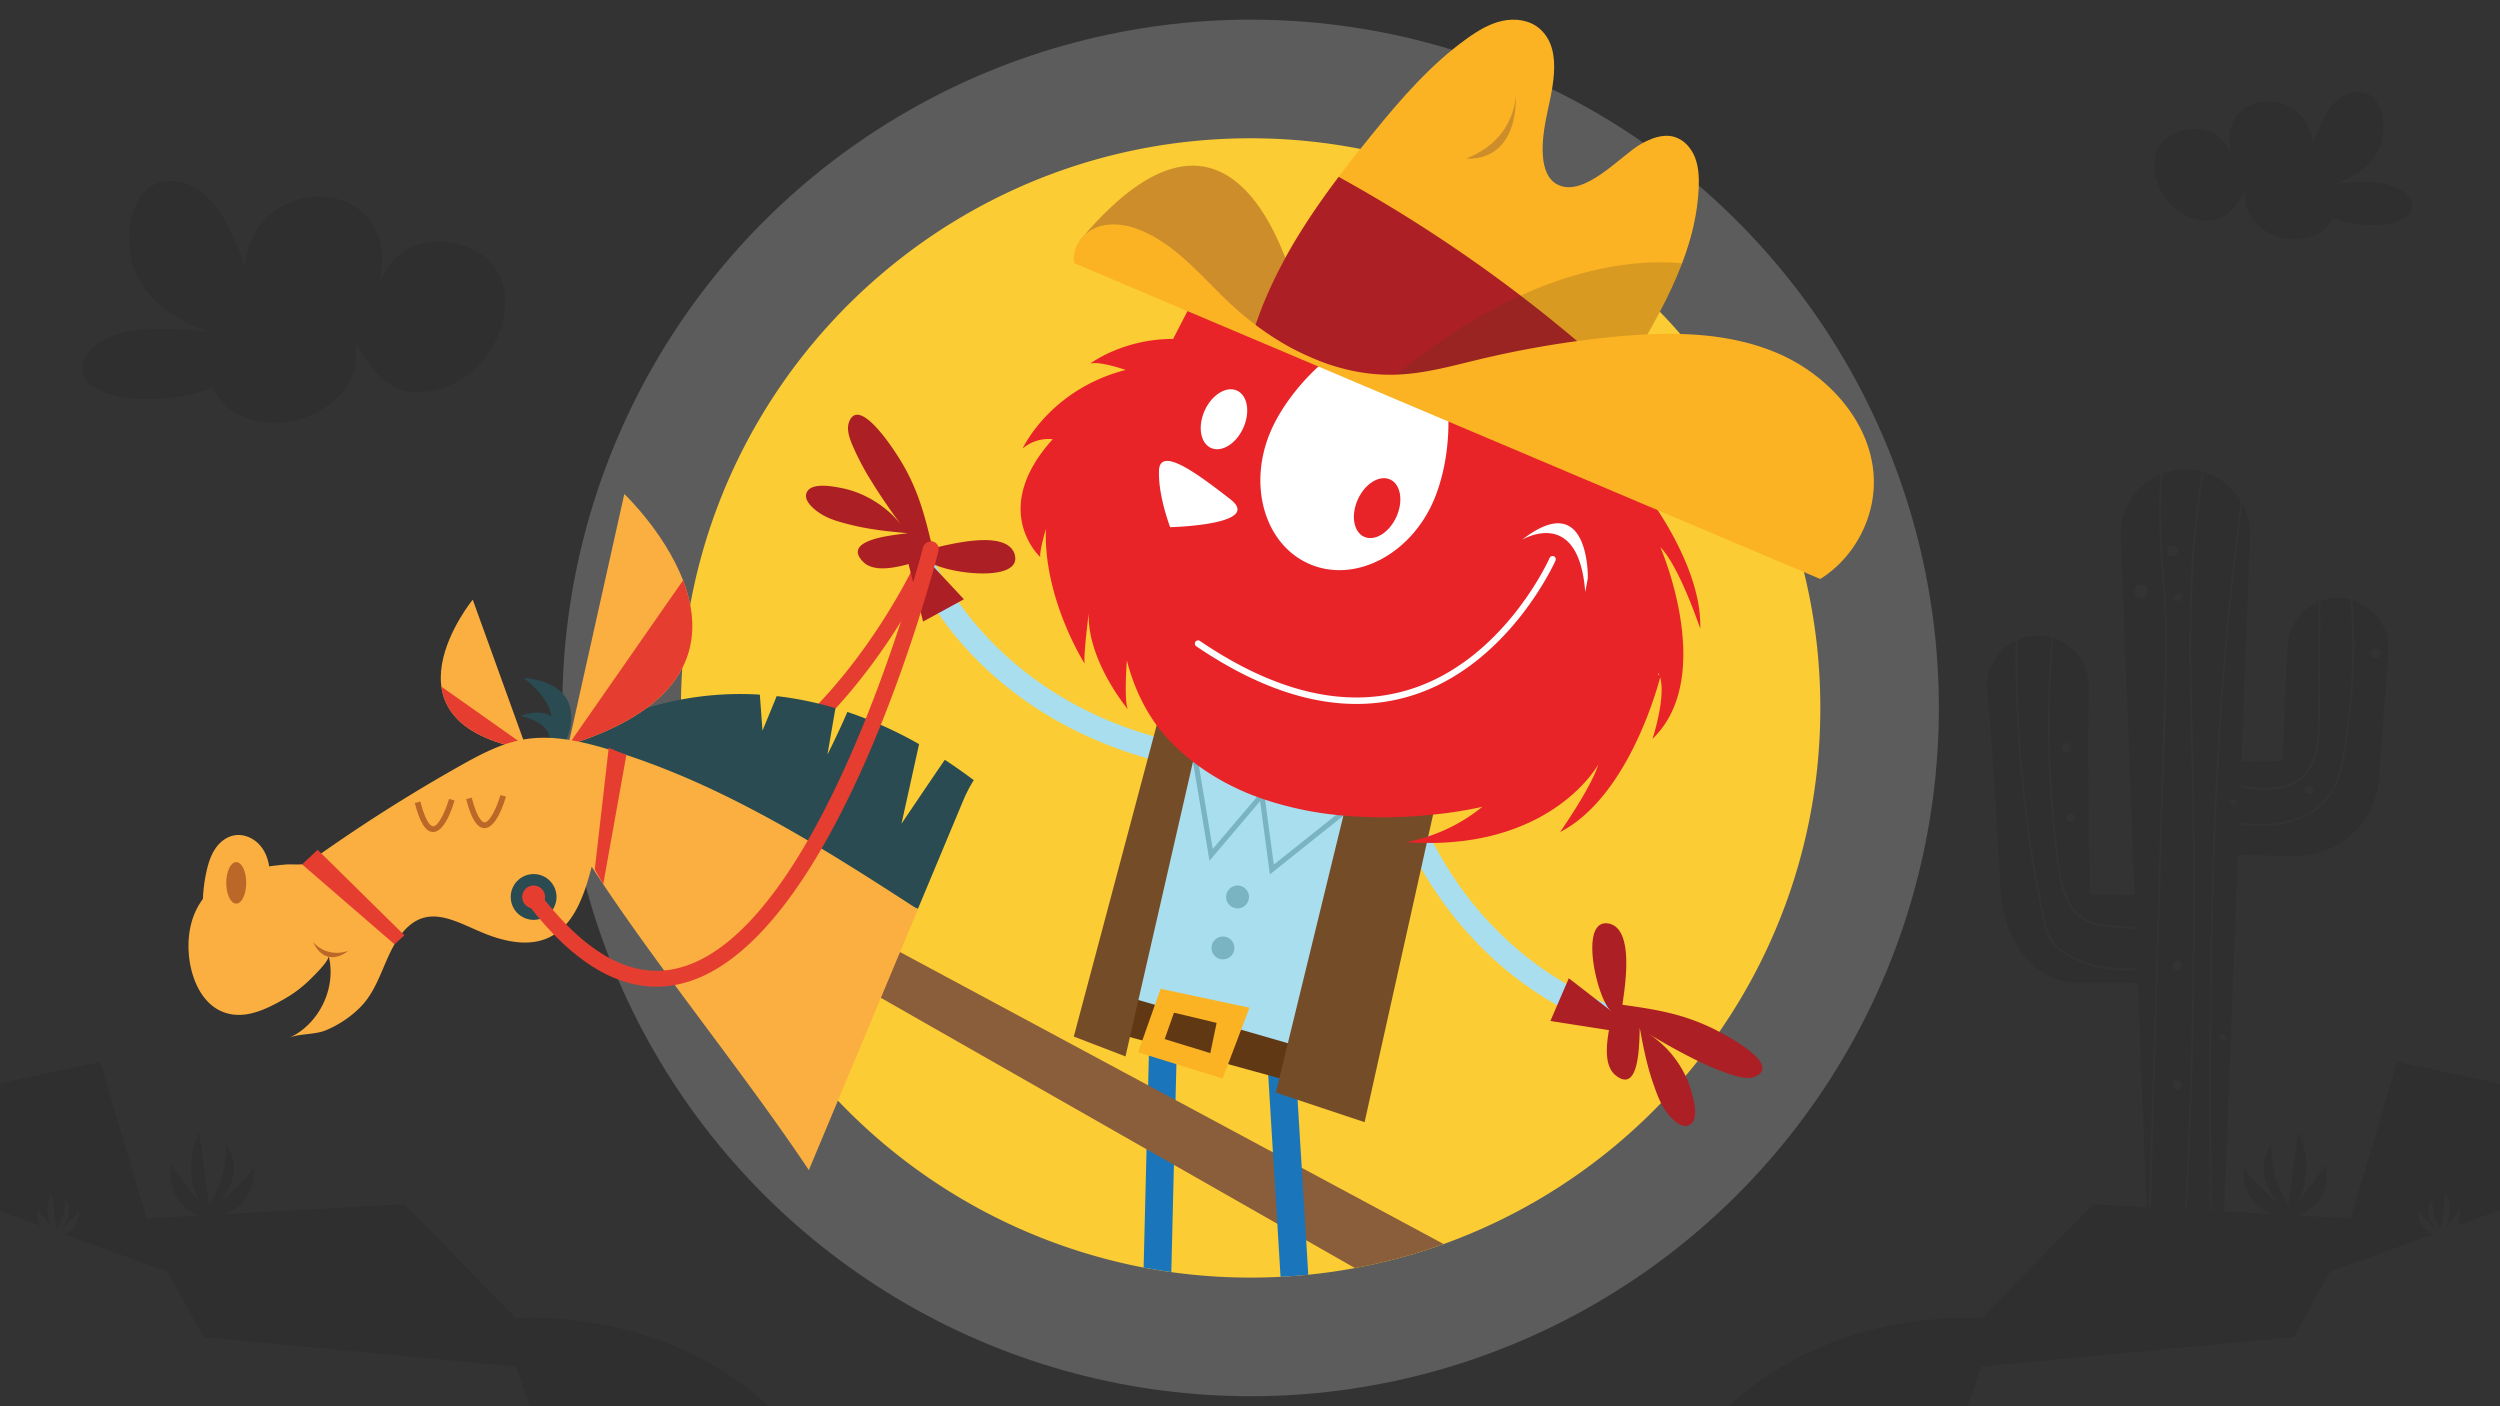 <svg viewBox="0 0 1920 1080" xmlns="http://www.w3.org/2000/svg"><rect x="0" y="0" width="1920" height="1080" fill="#333333" stroke="none"/><circle cx="960.45" cy="543.7" fill="#fff" opacity=".2" r="528.6"/><path d="m1398 543.7a435.55 435.55 0 0 1 -77.54 248.74q-7.9 11.41-16.51 22.3-4.62 5.87-9.45 11.55-9.06 10.71-18.8 20.81a437.72 437.72 0 0 1 -166.94 108.33 431.3 431.3 0 0 1 -68.09 18.43q-17.68 3.3-35.86 5.12-10.57 1.07-21.29 1.62-11.43.6-23 .6a442.12 442.12 0 0 1 -61.01-4.2q-10.72-1.5-21.27-3.51a438.52 438.52 0 0 1 -312.24-240.34q-2.7-5.61-5.23-11.32a432.92 432.92 0 0 1 -28-85.68q-1.47-6.81-2.71-13.69-1.12-6.11-2.06-12.25-1-6.56-1.79-13.17a438.8 438.8 0 0 1 -3.21-53.34q0-3.23 0-6.43.16-12.21 1-24.26a434.11 434.11 0 0 1 6.07-48.35.08.08 0 0 0 0 0s0 0 0 0c37.27-203.96 215.78-358.46 430.38-358.46a437.23 437.23 0 0 1 314.32 133.19q8.1 8.36 15.72 17.13a435.86 435.86 0 0 1 107.51 287.18z" fill="#fbcc34"/><g fill="#231f20"><path d="m340.23 297.83c-34.61 11-50.08-5.2-67.44-34.61 8 44.62-47.67 74.54-88.11 55.78-11-4.69-16.86-12.43-20.92-21.43-47.66 18.77-117.51 7-96.85-25.1 15.85-25.35 67.57-20.28 92.54-17.62-20.15-7.73-42.21-20.41-52.73-40.06-15.72-27.79-7.48-86.2 34.35-74.16 25.1 6 39.43 42.09 46.78 63.51 9.38-78.34 127.66-68.58 101.92 18.64 7.48-26.88 28.78-40.69 55.4-36.51 66.83 9.73 47.67 95.08-4.94 111.56z" opacity=".2"/><path d="m1683.62 167.45c21.1 6.7 30.5-3.2 41.2-21.1-4.9 27.2 29.1 45.4 53.7 34 6.7-2.8 10.3-7.5 12.7-13 29.1 11.4 71.7 4.3 59-15.3-9.7-15.5-41.2-12.4-56.4-10.8 12.3-4.7 25.7-12.4 32.1-24.4 9.6-16.9 4.6-52.6-21-45.2-15.3 3.6-24.1 25.6-28.5 38.7-5.7-47.8-77.8-41.8-62.2 11.4-4.6-16.4-17.5-24.8-33.8-22.3-40.5 5.9-28.9 57.9 3.2 68z" opacity=".2"/><path d="m593 1082.36c-85-80.53-196.64-69.71-196.64-69.71l-85.85-87.86-137 7.59c24.57-10.86 21.25-35.54 21.25-35.54-2 5.55-29.21 30.11-29.21 30.11 25.7-26.94 7.93-48.23 7.93-48.23 1 29.21-13.13 46.41-13.13 46.41l-7.25-55.46c-14.4 28.69.25 54.14.88 55.21l-22.39-30.3c-3.79 23.93 11.07 34.61 20.83 39l-39.82 2.21-35.6-120.3-80.84 17.3-1.92 95.26 36.86 13.35c-1.89-3-3-7.11-2.1-12.57l11.2 15.17c-.31-.54-7.64-13.26-.45-27.61l3.63 27.74s7.07-8.6 6.57-23.21c0 0 8.88 10.63-4 24.11.41-.37 13.59-12.33 14.6-15a17.49 17.49 0 0 1 -11.26 18l79.27 28.64 27.76 50.16 240 22.71 11.61 33.46" opacity=".2"/></g><path d="m1215.86 368.3c7.21 10.82 13.91 22.14 18 34.5 12.32 37.27-1.52 79.8-28 108.77s-63.81 46-101.78 55.95c-65.59 17.22-141.82 13-192.76-31.74-13.88-12.2-25.33-26.92-35.7-42.22-13-19.19-24.7-40.27-26.77-63.36-2.2-24.45 6.59-48.46 16.3-71 12-28 26-55.73 46.93-77.94 32.3-34.36 80.71-52.13 127.54-49.05 43.92 2.89 87 39.93 118.51 68.79a369.6 369.6 0 0 1 57.73 67.3z" fill="#fff"/><path d="m904 796.62-.11 4.26v.28l-.13 5.22-.27 10.9-.69 27.53-1.23 49.81-2 82.37q-10.72-1.5-21.27-3.51l2.25-90.86 1.22-49.13.57-22.77.25-10.18.11-4.45 3.22.08 9.16.23z" fill="#1b75bb"/><path d="m1108.71 955.43a431.3 431.3 0 0 1 -68.09 18.43l-37.49-21.36-22.13-12.63-79.41-45.25-21.06-12-204-116.27-54.47-31 21.47-29.8 47.7 25.63 190.48 102.31 21.07 11.32 74.82 40.19 22.11 11.88z" fill="#8a5d3b"/><path d="m432.17 570.32s1.44-31.92-32.66-20.66c0 0 25 5.2 22.1 19.83z" fill="#294b51"/><path d="m434.47 569.36s21.7-43.48-32.63-48.88c0 0 31.47 22.63 18.47 41.2z" fill="#294b51"/><path d="m458.86 634.94c171.88 0 260.67-208.55 261.6-210.8a6.1 6.1 0 0 0 -11.27-4.68c-1 2.31-98 230.08-283.14 200.65a6.1 6.1 0 1 0 -1.91 12 220.29 220.29 0 0 0 34.72 2.83z" fill="#e63d31"/><path d="m692.34 632.64s19.15-28.48 33.27-49.1q11 7.2 22.25 15.62a108 108 0 0 0 -8.09 15.58l-34.77 83.18-193.8-69.49-74.73-56.2s58.32-44.18 147.08-38.75l2.05 27.69 10.91-26.56a263.12 263.12 0 0 1 45.12 9.27l-6.15 35.64s8.74-17.36 15.31-32.76a313.77 313.77 0 0 1 55.06 24.73z" fill="#294b51"/><path d="m436.47 572.23 43-192.84s142.36 134.99-43 192.84z" fill="#faaf40"/><path d="m404.62 575.65-41.56-115.13s-76.88 94.11 41.56 115.13z" fill="#faaf40"/><path d="m524.58 445.69c16.41 42.62 11 95.6-88.11 126.54z" fill="#e63d31"/><path d="m404.28 574.72-2.61.36c-44.12-8.52-59.93-27.56-62.68-47.73l64.68 45.65z" fill="#e63d31"/><path d="m621.19 898.65c-49.6-74.45-119.52-159.8-166.75-233-5.69 21.69-13.7 46.2-34.33 55-13.15 5.61-28.36 3.13-41.9-1.46-24.64-8.34-48.41-28.36-69.35-2.62-14 17.25-16.38 41.39-32.51 57.33a81.73 81.73 0 0 1 -26 17.31c-8.9 3.71-20.48 2.36-28.61 6 23.32-10.32 37-38.66 30.58-63.34 1 3.82-11.5 15.7-14.06 18.25a92.82 92.82 0 0 1 -19.26 14.7c-11 6.33-24.23 13.25-37.34 12.57-25.19-1.31-36-27.95-36.83-49.8-.7-17.42 4.23-33.83 17.13-46.11 15.19-14.44 38.31-17.9 58.41-19.61 1.44-.12 14.92.4 15.54-.64 6.25-4.62 12.59-9.12 19-13.53q47.88-33.13 98.71-61.71c9-5.08 18.28-10.1 27.9-14a101.6 101.6 0 0 1 20.85-6.12c21.21-3.63 42.94 1.12 63.57 7.23 86.27 25.51 163.44 74.24 239 123.3z" fill="#faaf40"/><path d="m267.36 730.31s-16.57 14.46-27-6.82c.03 0 9.78 12.51 27 6.82z" fill="#bb6728"/><path d="m372.11 636c9.15 0 15.3-20.16 16.44-24.21l-4.24-1.2c-2.39 8.49-7.92 21-12.2 21-1.15 0-5.28-1.42-9.85-19l-4.25 1.1c3.93 15.17 8.39 22.25 14.06 22.31z" fill="#bb6728"/><path d="m332.63 639c9.15 0 15.3-20.17 16.44-24.22l-4.23-1.19c-2.4 8.49-7.93 21-12.2 21-1.15 0-5.28-1.42-9.85-19l-4.25 1.1c3.93 15.16 8.4 22.25 14.06 22.31z" fill="#bb6728"/><circle cx="409.83" cy="688.87" fill="#294b51" r="17.59"/><circle cx="409.83" cy="688.87" fill="#e63d31" r="8.8"/><path d="m303 725.23-71.01-61.4 11.97-11.17 66.61 65.63z" fill="#e63d31"/><path d="m456.78 667.75 10.72-93.41 13.55 5.54-17.78 99.23z" fill="#e63d31"/><path d="m1004.75 979q-10.57 1.07-21.29 1.62l-2.46-40.75-3.4-54.87-3.6-59.26-.32-5.24-1.11-18.12 16.49-1h.55l4.26-.26.09 1.52 1.47 23.92.32 5.22.79 12.94 3.2 52.2 3.41 55.62z" fill="#1b75bb"/><path d="m835.16 565.51c28.2 12.89 62 23.21 102.17 28.19l2.16-17.44c-179.12-22.18-226.58-155-227-156.36l-16.62 5.69c.51 1.5 12.92 37 49 75.61 19.69 21.05 48.99 45.43 90.29 64.31z" fill="#a9deee"/><path d="m699.51 432.74c-10.26 2.83-28.19 7.47-36.74-1.38-16.54-17 23.14-20.38 34.52-21.86-14.54-1.29-29.13-2.79-43.34-6.31-7.57-1.88-15.37-3.82-22.19-7.74-4.94-2.85-16-10.88-11.85-17.92s19.72-4 26.13-2.75c18 3.44 35.9 14.51 46.75 29.34-8.21-11.19-16.17-22.57-23.45-34.4a200.3 200.3 0 0 1 -12.62-23.22c-2.78-6.21-7.26-15.3-4.67-22.31 7.31-19.79 32.25 18.19 36.17 24.12 15.37 23.26 21.23 44 27.54 70.92l.45 1.91c13.42-3.17 55.7-14.37 62.77 3.69 8.42 23.79-54.57 15.72-66.17 6z" fill="#ac1f24"/><path d="m712.82 430.81 27.46 29.43-31.37 17.11-13.08-51.76z" fill="#ac1f24"/><path d="m1091.23 666.59c-15.44-26.89-28.85-59.57-37.52-99.12l17.16-3.76c38.67 176.29 175.32 211.29 176.7 211.59l-4.13 17.08c-1.53-.37-38-9.45-79.81-41.83-22.79-17.66-49.78-44.55-72.4-83.96z" fill="#a9deee"/><path d="m1236 789.37c-1.87 10.48-4.83 28.76 4.78 36.45 18.49 14.9 18.14-24.92 18.56-36.39 2.63 14.36 5.48 28.75 10.3 42.57 2.57 7.37 5.22 15 9.76 21.38 3.29 4.66 12.31 14.9 18.94 10.14s2.13-20 .32-26.27c-5.09-17.62-17.77-34.4-33.54-43.84 11.89 7.15 24 14 36.41 20.17a201 201 0 0 0 24.3 10.42c6.44 2.18 15.91 5.81 22.65 2.58 19-9.11-21.1-30.43-27.37-33.78-24.58-13.15-45.78-17.06-73.17-20.86l-1.94-.27c1.92-13.66 9.16-56.79-9.49-62.16-24.46-6.18-10.6 55.79.18 66.43z" fill="#ac1f24"/><path d="m1236.68 775.94-31.84-24.62-14.14 32.82 52.74 8.24z" fill="#ac1f24"/><path d="m913.47 536.86-79.22 245.02 199.83 55.36 69.88-251.81z" fill="#a9deee"/><path d="m1032.47 623.33-55.7 44.46-7.66-57.17-38.98 45.89-13.27-79.6z" fill="none" stroke="#7ab3c1" stroke-miterlimit="10" stroke-width="3.97"/><path d="m840.94 758.39 201.39 58.19-6.4 26.24-204.29-56.31z" fill="#603813"/><path d="m890.9 547.25-66.23 248.84 39.7 15.24 57.84-252.54z" fill="#754c28"/><path d="m1038.33 599.32-58.51 239.8 68.18 22.72 55.96-251.22z" fill="#754c28"/><path d="m891.33 759.39-4.33 12.31-8 22.58-1.7 4.82-3.21 9.1 8.16 2.52 21.19 6.56 35.55 11 4.17-11 1.78-4.71 8.23-21.72 6.41-16.93zm38.18 49.42-16.8-5.2h-.13l-8.71-2.69-9.41-2.92.56-1.57 6.59-18.69 32.75 7.81-4.74 22.77z" fill="#fbb324"/><path d="m504.15 757.76a79.87 79.87 0 0 0 15.79-1.59c120.66-24.23 197.58-320.27 200.8-332.85a6.1 6.1 0 0 0 -11.82-3c-.77 3-78.2 301.19-191.39 323.92-34.17 6.86-69-13-103.75-59a6.1 6.1 0 1 0 -9.74 7.35c32.69 43.31 66.3 65.17 100.11 65.17z" fill="#e63d31"/><ellipse cx="1057.65" cy="390.66" fill="#e82429" rx="24.16" ry="16.24" transform="matrix(.413 -.911 .911 .413 264.92 1192.42)"/><path d="m1273.11 391.8c-4-6-6.65-9.56-6.65-9.56 13.36-12.37 24.72-23.78 34.43-34.27l-43.1-5.58.45-3.48a251 251 0 0 0 -19.87-43.91l-43.51-5.63-58.36-7.56-15.79-2-17.28-2.24q1.29 2.73 2.39 5.67a98.63 98.63 0 0 1 4.88 19.08 139.93 139.93 0 0 1 1.7 21.46c.15 21.61-4.08 44.22-11.72 61.5-18.34 41.53-61.05 62.89-95.4 47.71s-47.32-61.13-29-102.66c7.42-16.79 20.74-34.58 36.23-48.83q1.61-1.49 3.25-2.91l.36-.31a140.84 140.84 0 0 1 13.36-10.28l-35.54-4.61 2-15.13 1.42-11-6.49-.84-20.73-2.68-25.14-3.28.42-3.26-7.86-1-17.83-2.31-7.69 14.9-.08.16-11 21.36c-37.77-.15-62.93 18.36-63.7 18.94 7.2-2.14 27.26 4.86 27.26 4.86-58.4 15.08-79.14 60.36-79.14 60.36a30.85 30.85 0 0 1 23.13-7.17c-49.3 54.59-9.51 90.6-9.51 90.6-1-4 4.27-21.74 4.27-21.74-2.05 53.63 29.73 103.47 29.73 103.47-1-6.75 3.14-38.55 3.14-38.55-1.19 35.86 29.23 72.66 30.16 73.78-3.26-6-.86-37.69-.86-37.69 5.68 22.19 14.56 38.45 22.88 49.81a114.54 114.54 0 0 0 9.07 10.91l.8.84 1.23 1.24h-.06c.85.87 1.71 1.73 2.57 2.58a162.83 162.83 0 0 0 14.27 12.45q1.15.91 2.31 1.77c2.48 1.86 5 3.64 7.52 5.33a189 189 0 0 0 41.27 20.59c.72.26 1.44.52 2.17.76a257.8 257.8 0 0 0 59.53 12.67l2.76.25a343.31 343.31 0 0 0 40.48 1.14c6.54-.19 12.78-.54 18.61-1l1.78-.13c2.77-.24 5.45-.49 8-.76a316.13 316.13 0 0 0 37.8-6 131 131 0 0 1 -40.43 22.38l-1.07.36c-3.63 1.21-6.85 2.12-9.5 2.78-3.13.78-5.46 1.23-6.74 1.45-.72.13-1.1.18-1.1.18l1.23.08c2 .14 4.06.25 6 .33q4.56.2 8.94.21h4.93c94.74-1.44 126.8-60.27 126.8-60.27-5.24 17.42-29.34 51.89-29.34 51.89 50.86-26.2 73.81-107.18 76.87-118.77 4.45 15.9-5.93 47.26-5.93 47.26 49.55-47.72 6.05-147.26 6.05-147.26 14.56 14.47 30.63 62.55 30.63 62.55 1.23-34.79-21.13-73.46-32.66-90.99zm-53.65 52.27-2 10.58c-5-65.73-47.48-40.7-48.65-40 52.25-40.83 50.65 29.42 50.65 29.42zm-139.46 86.23c74.25-21.43 109.76-101 110.1-101.79a2.48 2.48 0 1 1 4.54 2c-.36.82-36.74 82.45-113.23 104.55a141.77 141.77 0 0 1 -27.68 5.08c-41.79 3.45-87.07-11.22-135-43.81a2.47 2.47 0 1 1 2.78-4.09c57.41 39.02 110.75 51.84 158.49 38.06zm-130-230.3c8.17 3.71 10.32 16.56 4.81 28.71s-16.61 19-24.78 15.29-10.32-16.56-4.81-28.71 16.65-19.03 24.78-15.29zm-59.92 61.43c.82-19.08 29.37 2.26 54.84 22s-46.24 21.45-46.24 21.45-9.37-24.43-8.56-43.49zm383.37 156.85c.19-.92.29-1.45.29-1.45a16.27 16.27 0 0 1 .68 1.7z" fill="#e82429"/><path d="m1001.48 247.9s-39.07-222.54-172.18-63.2l7.85 15.89 73.5 37.77 43.12 12.41z" fill="#cd8d2a"/><path d="m962.49 254.84 83.59 37.23 43 6.81 34.82 5.51 109.54-23.16 20.21-4.27c14-24 28.31-48.79 38.18-74.71 7.18-18.81 12-38.26 12.81-58.44.29-7.73-.09-15.64-2.87-22.85s-8.43-13.64-15.85-15.83c-8.8-2.57-18.17 1.14-26.12 5.73-15.18 8.79-43.15 41.19-63.53 30.93-15.3-7.65-11.81-35-9.32-48.49 3.89-21.11 15-54.42-4.6-71.34-7.66-6.63-18.75-8.1-28.62-5.92s-18.73 7.51-26.93 13.42c-27.86 19.86-50.52 46.11-72.17 72.65-9 11-17.92 22.25-26.54 33.73-27.57 36.57-51.91 75.53-65.6 119z" fill="#fbb324"/><path d="m962.49 254.84 83.59 37.23 77.82 12.32 109.54-23.16a1123.31 1123.31 0 0 0 -205.35-145.39c-27.57 36.57-51.91 75.53-65.6 119z" fill="#ac1f24"/><path d="m1072.46 287.77 16.62 11.11 34.82 5.51 109.54-23.16 20.21-4.27c14-24 28.31-48.79 38.18-74.71-35.13-3.41-116.55.9-219.37 85.52z" fill="#503914" opacity=".2"/><path d="m825.07 202.13c-2.43-11.77 6.56-23.75 17.89-27.76s24-1.53 35 3.3c26.49 11.61 45.3 35.26 66.39 55.06 34.78 32.65 80.4 56.7 128.08 55 21.68-.76 42.79-6.73 63.89-11.77a763.92 763.92 0 0 1 99.43-16.93c43.5-4.48 89-4.94 129.2 12.14s74.11 55.42 74.18 99.15c0 29.57-16.06 58.67-41.15 74.33z" fill="#fbb324"/><path d="m1126.22 121.68s39.35 5.35 38-50.58c-.01 0 1.38 35.07-38 50.58z" fill="#cd8d2a"/><path d="m203.34 692.72c2.2-7.26 3.93-14.76 3.77-22.34s-2.39-15.32-7.33-21.07-12.86-9.19-20.29-7.67c-5.93 1.2-11 5.35-14.31 10.4s-5.18 10.96-6.51 16.84a119.67 119.67 0 0 0 -2.82 31.46z" fill="#faaf40"/><ellipse cx="181.43" cy="678.04" fill="#bb6728" rx="7.67" ry="15.95"/><circle cx="950.43" cy="688.87" fill="#7ab3c1" r="8.8"/><circle cx="939.22" cy="728.03" fill="#7ab3c1" r="8.8"/><path d="m1923.83 928.05-1.92-95.26-80.85-17.3-35.69 120.27-39.82-2.21c9.76-4.36 24.62-15 20.83-39l-22.38 30.33c.63-1.07 15.28-26.52.88-55.21l-7.25 55.46s-14.14-17.2-13.13-46.41c0 0-17.77 21.29 7.93 48.23 0 0-27.17-24.56-29.21-30.11 0 0-3.32 24.68 21.25 35.54l-36.36-2 10.52-273.76 19.85.32 13.5.22 6.75.11 3.38.06h1l2-.05c1.32 0 2.62-.11 3.94-.21a64 64 0 0 0 29.71-10.57 65.46 65.46 0 0 0 12-10.38c.86-1 1.71-2 2.53-3.07l1.24-1.57 1.14-1.63c.75-1.1 1.49-2.22 2.2-3.34s1.31-2.33 1.93-3.5a39.84 39.84 0 0 0 1.75-3.6c.53-1.24 1-2.47 1.53-3.71s.87-2.54 1.26-3.82.75-2.57 1-3.87.56-2.61.82-3.93.37-2.62.51-3.93l.21-2 .12-1.15.13-1.68 1-13.46 2.05-26.91 1.45-19.08 2.66-34.75c0-.36.06-.89.07-1.25a38.75 38.75 0 0 0 -27.52-38.8 488.5 488.5 0 0 1 -3.84 104.14c-1.17 8.16-2.39 16.36-4.33 24.37-1.74 7.2-4.21 14.35-8.3 20.59-7.71 11.81-20.72 18.88-34.21 22-12.06 2.76-24.43 2.45-36.69 1.29l.06-1.52c13.71 1.29 27.58 1.52 40.87-2.48 13.92-4.19 25.89-12.92 32.12-26.3 3.17-6.83 4.92-14.24 6.29-21.6 1.56-8.33 2.79-16.71 3.85-25.1a488.56 488.56 0 0 0 2.56-95.81 38.83 38.83 0 0 0 -23.08 1.18q-.06 17.7-.17 35.41-.11 24.67-.23 49.32c0 11.9.06 24.19-3.7 35.63a37.57 37.57 0 0 1 -7.54 13.54 30.78 30.78 0 0 1 -15.87 9c-11 2.65-22.85 2.37-34.05 0l.06-1.56a85.38 85.38 0 0 0 15 1.74c8.1.21 16.89-.33 24.41-3.61 10.67-4.64 15.93-15.17 18.18-26.05 2.56-12.39 1.94-25.3 2-37.88q.17-37.49.35-75a38.75 38.75 0 0 0 -23.74 34.06l-2.36 53.94-1.18 27-.3 7.07-14.6.24-17.11.28 6.71-172.96c0-1.22 0-2.57 0-3.81a49.43 49.43 0 0 0 -5.81-21.51q-7.74 57.27-12.48 114.88-3.51 41.8-5.74 83.71-2 35.54-3.11 71.08-.81 23.64-1.32 47.29-.37 16.59-.63 33.16v2.67c-1 63.46-.75 126.93-.32 190.39l-1.53-.09q-.3-44.68-.35-89.36 0-49.36.64-98.72.3-20.14.76-40.29.51-22.5 1.26-45 .9-26.37 2.16-52.74.45-9.13.94-18.28c3.66-67.13 9.48-134.15 18.52-200.76a49.77 49.77 0 0 0 -28.34-22c-8.3 47.12-9.94 95.06-9.6 142.82.2 26.75.87 53.51 1.47 80.25.39 17.16.74 34.34.92 51.5.06 6.34.12 12.66.16 19q.11 17.23.1 34.45 0 30.59-.44 61.18c-.07 5.89-.17 11.77-.27 17.66q-1.37 79.76-5.42 159.42l-1.5-.08q1.07-21 1.94-41.94 2.8-67.17 3.73-134.35.43-31.32.45-62.63 0-16.87-.11-33.74-.12-18.25-.38-36.51-.24-16.93-.68-33.9c-1.83-74.63-4.84-149.82 8.15-223.54a49.81 49.81 0 0 0 -30.55 1.66 467.66 467.66 0 0 0 0 58.12c1.5 24.05 3.86 47.91 3.75 72.05-.13 33.49-1.4 67-2.56 100.5q-.51 14.64-1 29.28c-.22 7.34-.44 14.66-.64 22q-.63 20.63-1.22 41.25l-2 66.87v1.16l-5.07 172.26-1.51-.09q.86-29.56 1.74-59.14 1.67-56.53 3.32-113 1-34 2-68 .63-21.43 1.26-42.85.55-18.2 1.07-36.36.16-5.89.34-11.79.79-26.64 1.58-53.27c.63-21.52 1.5-43.05 1-64.59s-3.06-42.72-4.05-64.13a459 459 0 0 1 .43-49.63 49.62 49.62 0 0 0 -30.25 47.49l9.19 238.86 1.41 36.37c-11.21.11-22.4.12-33.6.1a29.9 29.9 0 0 1 -.83-5.67l-.09-2.57-.07-4.33-.14-8.67-.15-9.58c-.14-8.35-.27-16.7-.34-25l-.19-17.32-.11-17.32q-.21-34.65.24-69.31c0-1.24 0-2.55-.13-3.8a39 39 0 0 0 -27-33.84c-.06.82-.13 1.63-.19 2.45q-2.38 30-2.51 60.11t2 60.13q1.07 15.06 2.68 30.1c1 9.23 2 18.5 3.54 27.65 2.39 13.93 7.14 29.88 21 36.42 11.51 5.46 24.73 3.22 36.95 5.56l.06 1.5c-14.48-3-30.73.57-43.16-9.07-11.53-8.92-15-24.66-17-38.32-2.85-19.73-4.72-39.63-6-59.52q-1.92-30.48-1.52-61 .35-28.25 2.7-56.4a39.23 39.23 0 0 0 -26 1.9q-.49 30.81 1 61.6 1.62 32.76 5.45 65.37 3.85 32.78 10 65.24 1.54 8.16 3.22 16.32a127.45 127.45 0 0 0 3.57 14.92 28.89 28.89 0 0 0 7.77 12.19 48.76 48.76 0 0 0 11.71 7.63 91.2 91.2 0 0 0 49.32 8.54l.06 1.53c-18.7 2-38.69-1.67-54.91-11.32a37.78 37.78 0 0 1 -10.4-8.68 33.9 33.9 0 0 1 -6-12.59c-1.42-5.23-2.4-10.59-3.47-15.89-1.11-5.54-2.18-11.07-3.21-16.63q-6-32.8-9.76-66-3.78-33.48-5.19-67.19-1.15-27.15-.75-54.34a39 39 0 0 0 -21.58 38.23q2.92 34.56 5.16 69.12l1.14 17.29 1 17.28c.53 8.37 1 16.73 1.45 25.1.19 3.16.36 6.33.53 9.48l.47 8.65.24 4.32.19 2.88.24 3.18a95.19 95.19 0 0 0 6.14 26.06l1.35 3.32c.52 1.13 1.07 2.27 1.62 3.39 1 2.2 2.47 4.54 3.8 6.79.72 1.14 1.55 2.32 2.36 3.46l1.21 1.72c.46.57.94 1.17 1.43 1.74 1 1.17 1.91 2.3 3 3.45s2.33 2.32 3.53 3.44a54.38 54.38 0 0 0 20.11 11.54c2.17.62 4.38 1.15 6.57 1.56a69.44 69.44 0 0 0 6.92.6h.86.4.54 3.25c14 0 28 0 42.08.12l6.61 172.29-41.1-2.28-85.85 87.86s-111.63-10.89-196.63 69.64l185.1.6 11.54-33.46 240-22.71 27.76-50.16 79.29-28.63a17.49 17.49 0 0 1 -11.26-18c1 2.72 14.18 14.68 14.6 15-12.85-13.48-4-24.11-4-24.11-.5 14.61 6.57 23.21 6.57 23.21l3.62-27.74c7.2 14.35-.13 27.07-.44 27.61l11.2-15.15c.86 5.46-.22 9.54-2.1 12.57zm-99.2-430.11a3.73 3.73 0 1 1 -3.72 3.72 3.73 3.73 0 0 1 3.72-3.72zm-51.15 105.29a3.21 3.21 0 1 1 -3.21 3.21 3.21 3.21 0 0 1 3.21-3.21zm-58.21 10.35a2.34 2.34 0 1 1 -2.34 2.34 2.34 2.34 0 0 1 2.34-2.34zm-8.42 180.8a2.58 2.58 0 1 1 -2.58 2.58 2.58 2.58 0 0 1 2.58-2.58zm-34.71 35.17a3.61 3.61 0 1 1 -3.62 3.61 3.61 3.61 0 0 1 3.62-3.61zm-3.62-88a3.62 3.62 0 1 1 3.62 3.61 3.62 3.62 0 0 1 -3.62-3.58zm7.23-282.76a3 3 0 1 1 -3-3 3 3 0 0 1 3 3.03zm-7.23-40.06a4.22 4.22 0 1 1 -4.21 4.22 4.22 4.22 0 0 1 4.21-4.19zm-85.17 155.32a3.54 3.54 0 1 1 3.54 3.54 3.54 3.54 0 0 1 -3.54-3.51zm6.75 57.16a3.21 3.21 0 1 1 3.21-3.21 3.21 3.21 0 0 1 -3.21 3.24zm54.38-171.82a5.28 5.28 0 1 1 5.28-5.28 5.27 5.27 0 0 1 -5.28 5.31z" fill="#231f20" opacity=".2"/></svg>